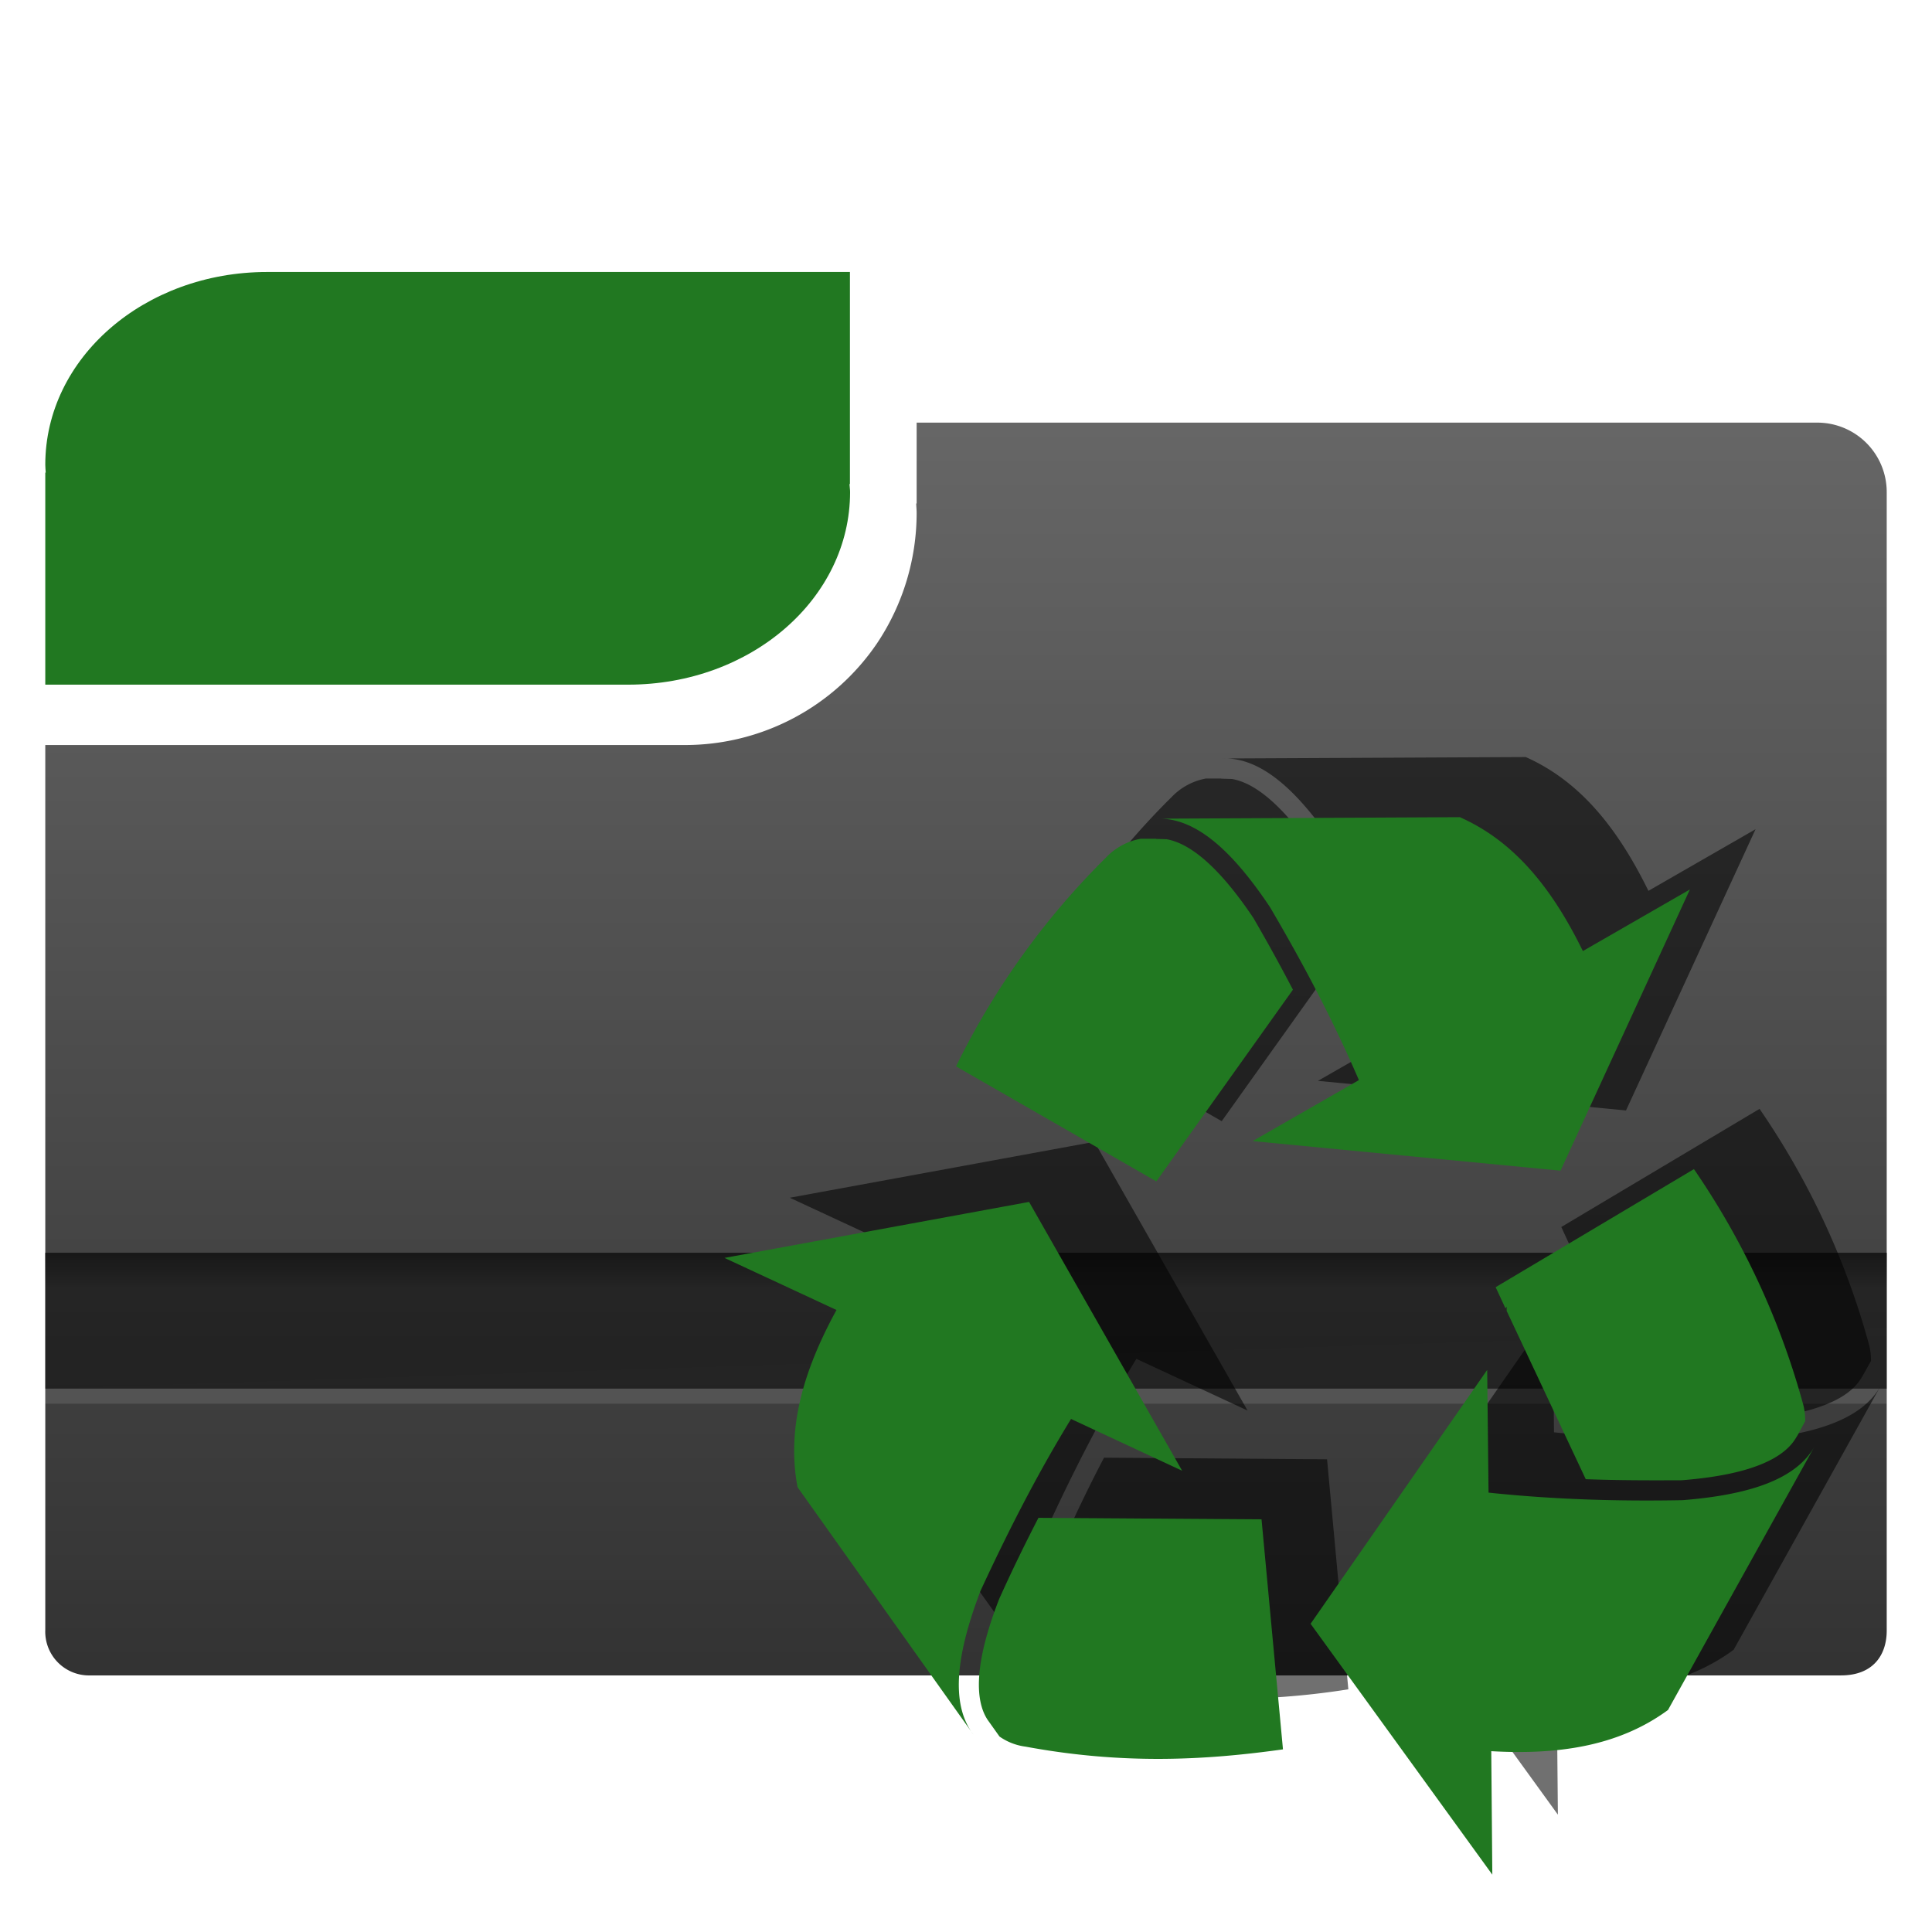 <?xml version="1.0" encoding="UTF-8" standalone="no"?><!--Created with Inkscape (http://www.inkscape.org/)--><svg xmlns:dc="http://purl.org/dc/elements/1.1/" xmlns:cc="http://creativecommons.org/ns#" xmlns:rdf="http://www.w3.org/1999/02/22-rdf-syntax-ns#" xmlns="http://www.w3.org/2000/svg" xmlns:xlink="http://www.w3.org/1999/xlink" width="128" height="128" enable-background="new"><defs><linearGradient id="t"><stop offset="0" stop-color="#333"/><stop offset="1" stop-color="#666"/></linearGradient><linearGradient id="a"><stop offset="0" stop-color="#003165"/><stop offset="1" stop-color="#00438a" stop-opacity="0"/></linearGradient><linearGradient id="b"><stop offset="0" stop-color="#004d00" stop-opacity="0"/><stop offset=".5" stop-color="#004d00"/><stop offset="1" stop-color="#004d00" stop-opacity="0"/></linearGradient><linearGradient gradientTransform="rotate(90 -90 50)" y2="-384" x2="-23.52" y1="-384" x1="-84" gradientUnits="userSpaceOnUse" id="c"><stop offset="0" stop-color="#fff"/><stop offset="1" stop-color="#fff" stop-opacity="0"/></linearGradient><linearGradient id="d"><stop offset="0" stop-color="#0f0"/><stop offset="1" stop-color="#006500"/></linearGradient><linearGradient gradientTransform="rotate(90 -90 50)" y2="-384" x2="-12" y1="-384" x1="-84" gradientUnits="userSpaceOnUse" id="e"><stop offset="0" stop-color="#e5ff00"/><stop offset="1" stop-color="#bff500" stop-opacity="0"/></linearGradient><linearGradient gradientTransform="rotate(90 -90 50)" y2="-384" x2="-12" y1="-384" x1="-84" gradientUnits="userSpaceOnUse" id="f"><stop offset="0" stop-color="#008c00"/><stop offset="1" stop-color="#00bf00"/></linearGradient><linearGradient x2="28" y1="57.5" x1="28" gradientUnits="userSpaceOnUse" id="h"><stop offset="0" stop-color="#fffccf"/><stop offset="1" stop-color="#fff" stop-opacity="0"/></linearGradient><linearGradient id="g" gradientUnits="userSpaceOnUse" x1="28" y1="57.5" x2="28"><stop offset="0" stop-color="#ffea00"/><stop offset="1" stop-color="#fc0"/></linearGradient><linearGradient id="p"><stop offset="0" stop-color="#000914"/><stop offset="1" stop-color="#00316e"/></linearGradient><linearGradient id="q"><stop offset="0" stop-color="#00f3fd"/><stop offset="1" stop-color="#00c4cc" stop-opacity="0"/></linearGradient><linearGradient id="i"><stop offset="0" stop-color="#fff"/><stop offset="1" stop-color="#fff" stop-opacity="0"/></linearGradient><linearGradient id="n"><stop offset="0" stop-color="#e00000"/><stop offset="1" stop-color="red" stop-opacity=".41"/></linearGradient><linearGradient id="l"><stop offset="0" stop-color="#f9ccca"/><stop offset="1" stop-color="#f9ccca" stop-opacity="0"/></linearGradient><linearGradient id="m"><stop offset="0" stop-color="#e20800"/><stop offset="1" stop-color="#9c0f0f"/></linearGradient><linearGradient id="j"><stop offset="0"/><stop offset="1" stop-opacity="0"/></linearGradient><linearGradient id="k"><stop offset="0" stop-color="#fff"/><stop offset="1" stop-color="#f1f1f1"/></linearGradient><linearGradient xlink:href="#m" id="o" gradientUnits="userSpaceOnUse" x1="32" y1="73.42" x2="32" y2="24.31"/><radialGradient gradientUnits="userSpaceOnUse" r="139.56" cy="112.3" cx="102" id="s"><stop offset="0" stop-color="#b7b8b9"/><stop offset=".19" stop-color="#ececec"/><stop offset=".26" stop-color="#fafafa"/><stop offset=".3" stop-color="#fff"/><stop offset=".53" stop-color="#fafafa"/><stop offset=".84" stop-color="#ebecec"/><stop offset="1" stop-color="#e1e2e3"/></radialGradient><linearGradient id="r"><stop offset="0" stop-color="#a2a2a2"/><stop offset="1" stop-color="#fff"/></linearGradient><linearGradient xlink:href="#t" id="v" x1="26.37" y1="110.28" x2="26.37" y2="28.13" gradientUnits="userSpaceOnUse" gradientTransform="translate(0 924.36)"/><linearGradient gradientTransform="translate(0 -1)" xlink:href="#u" id="w" x1="125" y1="1007.25" x2="125" y2="1010.74" gradientUnits="userSpaceOnUse"/><linearGradient id="u"><stop offset="0"/><stop offset="1" stop-opacity=".05"/></linearGradient><filter id="x" x="-.08" width="1.17" y="-.09" height="1.17" color-interpolation-filters="sRGB"><feGaussianBlur stdDeviation="2.31"/></filter></defs><g transform="translate(0 -924.36)"><path d="M3 973.72V1032.35a2.9 2.9 0 0 0 2.99 3.01h115.98c2.13 0 3.03-1.35 3.03-2.97V956.96a4.6 4.6 0 0 0-4.62-4.6H60.73v5.36h-.03c.01.22.03.42.03.64a15.54 15.54 0 0 1-2.61 8.6 15.37 15.37 0 0 1-12.75 6.76h-30z" fill="url(#v)"/><path d="M17.7 942.38c-8.14 0-14.7 5.7-14.7 12.77 0 .18.02.35.03.52H3v14.05h38.62c8.14 0 14.7-5.7 14.7-12.76 0-.18-.03-.35-.04-.53h.03v-14.05H22.13z" fill="#217821" enable-background="new"/><path d="M3 1007.36v9h122v-9z" opacity=".43" enable-background="new"/><rect width="122" height="1" x="3" y="1016.36" rx="0" ry="1" opacity=".11" fill="#fff" enable-background="new"/><path d="M3 1007.36v9l122-4v-5z" opacity=".57" fill="url(#w)" enable-background="new"/><path d="M100.15 976.7l-18.66.09c2.46-.1 4.75 2.13 6.96 5.43a96.47 96.47 0 0 1 5.46 10.65l-6.54 3.75 18.95 1.82 7.97-17.3-6.59 3.79c-1.8-3.66-4.08-6.69-7.55-8.23zm-18.73 1.32h-.93a3.87 3.87 0 0 0-2.12 1.14 47.34 47.34 0 0 0-9.24 12.87l12.32 7.07 8.41-11.79a108.52 108.52 0 0 0-2.45-4.43c-1.09-1.61-3.18-4.47-5.33-4.83l-.66-.02zm33.12 20.32l-12.2 7.27.6 1.3.07-.1v.26l4.87 10.36c1.97.07 3.94.07 5.91.06 2.04-.17 5.83-.63 7-2.58l.12-.2.48-.86a3.87 3.87 0 0 0-.16-1.15 47.76 47.76 0 0 0-6.69-14.35zm-40.92 2.03l-18.74 3.44 6.89 3.2c-1.95 3.57-3.1 7.18-2.4 10.9 3.6 5.09 7.21 10.16 10.83 15.23-1.5-1.96-.98-5.12.44-8.84 1.63-3.55 3.43-7.1 5.56-10.58l6.84 3.18zm28.19 10.33l-10.86 15.62 11.18 15.44-.07-7.6c4.06.23 7.82-.29 10.88-2.54l9.08-16.3c-1.15 2.17-4.22 3.08-8.18 3.4a96.1 96.1 0 0 1-11.95-.48l-.07-7.54zm-27.6 9.1c-.86 1.64-1.66 3.3-2.43 5-.74 1.9-1.96 5.54-.7 7.43l.13.2.59.82a3.58 3.58 0 0 0 1.6.63 47.2 47.2 0 0 0 15.84.17l-1.31-14.15z" transform="matrix(1.077 0 0 1.077 -6.78 -77.39)" opacity=".75" filter="url(#x)" enable-background="new"/><path d="M96.74 978.5l-20.1.1c2.66-.1 5.12 2.3 7.5 5.86 2.14 3.64 4.15 7.42 5.89 11.46l-7.04 4.04 20.4 1.96 8.57-18.63-7.09 4.08c-1.93-3.93-4.39-7.2-8.13-8.86zm-20.16 1.43h-1a4.17 4.17 0 0 0-2.29 1.23 50.97 50.97 0 0 0-9.95 13.85l13.27 7.62 9.05-12.7a116.84 116.84 0 0 0-2.63-4.77c-1.17-1.73-3.43-4.8-5.75-5.2l-.7-.02zm35.66 21.88l-13.15 7.83.65 1.4.08-.11v.28l5.24 11.15c2.12.08 4.24.08 6.37.07 2.2-.18 6.27-.68 7.54-2.78l.13-.21.5-.93a4.17 4.17 0 0 0-.17-1.23 51.43 51.43 0 0 0-7.2-15.46zm-44.06 2.18L48 1007.7l7.42 3.45c-2.1 3.84-3.34 7.73-2.58 11.74l11.65 16.39c-1.6-2.11-1.05-5.52.47-9.52 1.77-3.82 3.7-7.64 6-11.39l7.36 3.43zm30.35 11.13l-11.7 16.82 12.04 16.62-.07-8.18c4.37.25 8.42-.31 11.71-2.73l9.77-17.57c-1.23 2.35-4.54 3.33-8.8 3.67-4.22.08-8.5-.04-12.86-.5l-.09-8.13zm-29.73 9.8c-.91 1.76-1.78 3.55-2.6 5.37-.8 2.06-2.11 5.97-.77 8.01l.15.21.64.9a3.86 3.86 0 0 0 1.73.67c6.48 1.2 11.91.9 17.05.18l-1.42-15.24z" fill="#217821"/></g></svg>
